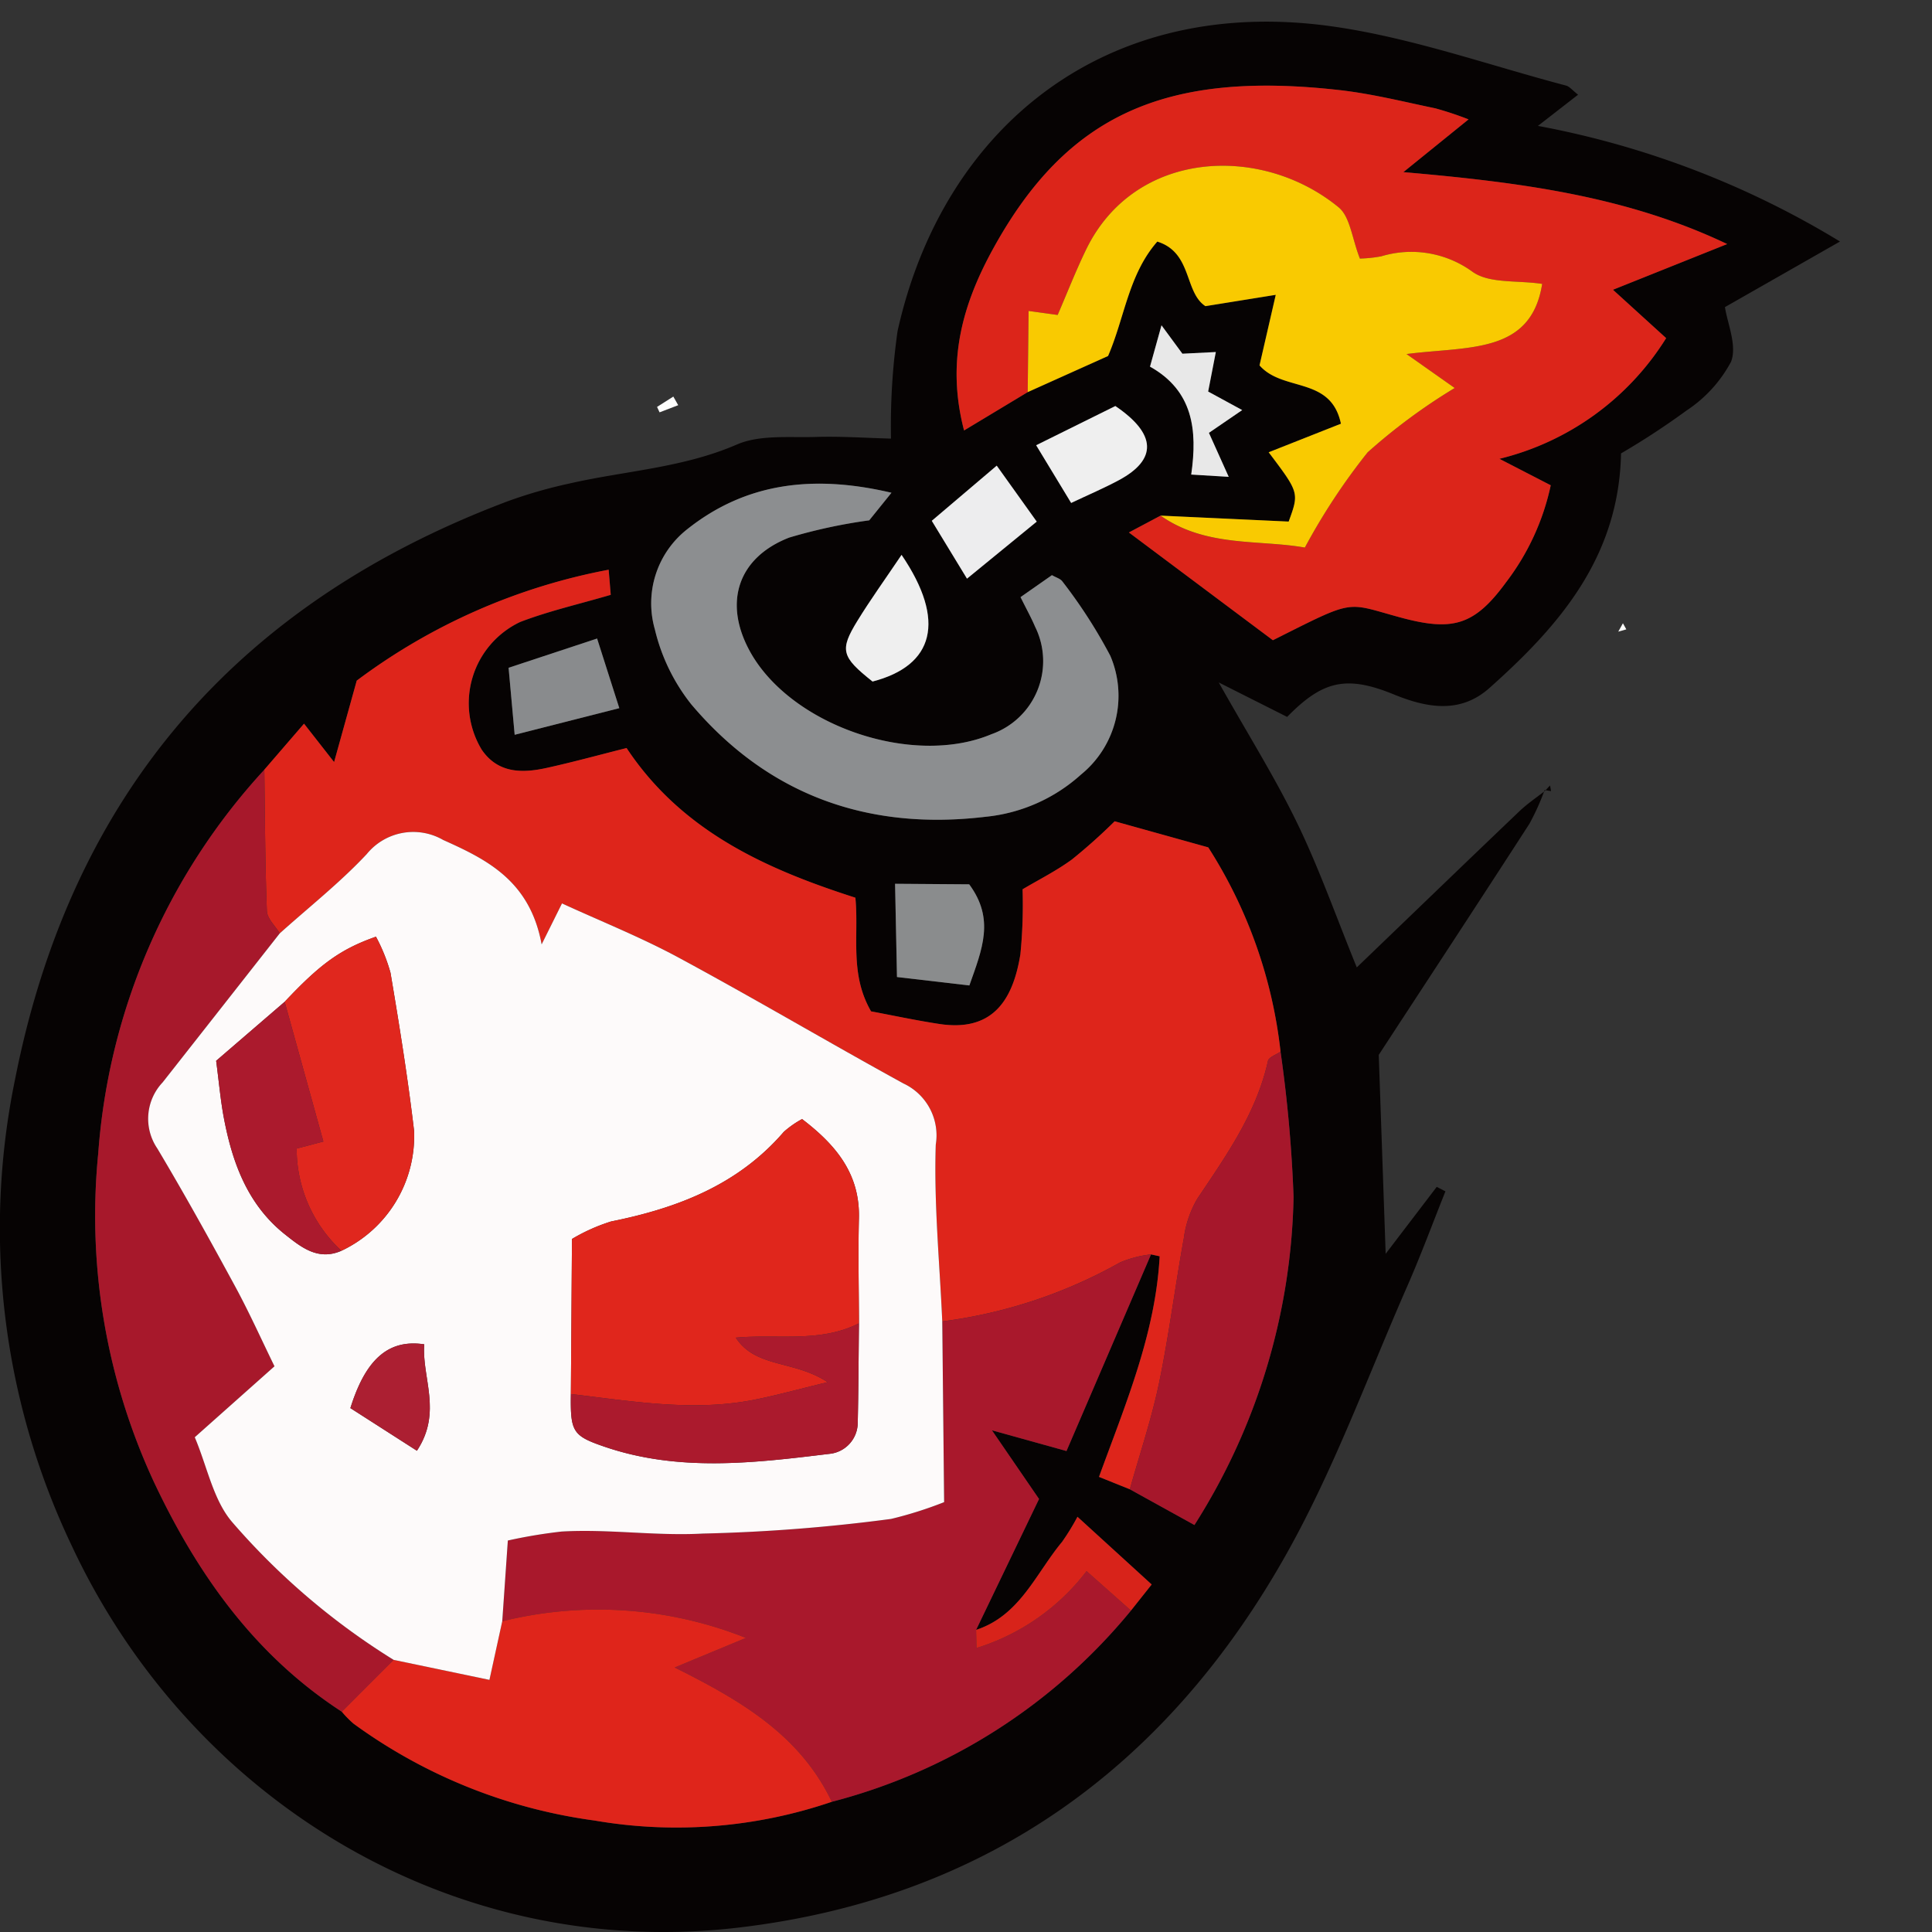 <svg id="Layer_1" data-name="Layer 1" xmlns="http://www.w3.org/2000/svg" viewBox="0 0 105 105"><rect x="0" y="0" width="105" height="105" fill="#333333" stroke="none"/><title>icon_filled</title><path d="M83.947,42.937a13.032,13.032,0,0,1-.828,1.836c-2.746,4.25-5.523,8.479-8.187,12.557.127,3.663.25,7.18.376,10.812.937-1.228,1.856-2.433,2.775-3.638l.473.243c-.689,1.72-1.33,3.461-2.074,5.157-2.127,4.844-3.947,9.865-6.518,14.464C63.456,96.006,53.61,103.156,40.193,104.754c-15.585,1.856-29.839-6.942-36.291-20.741A40.072,40.072,0,0,1,.822,58.642C3.886,43.158,12.894,32.782,27.589,27.244a25.809,25.809,0,0,1,3.317-.957c3.043-.7,6.188-.849,9.135-2.126,1.257-.545,2.85-.369,4.293-.414,1.369-.042,2.742.055,4.089.09a36.811,36.811,0,0,1,.357-5.838C51.236,6.922,60.112-.385,72.602,1.463c4.234.626,8.344,2.09,12.506,3.187.195.051.349.258.657.497L83.583,6.842A48.673,48.673,0,0,1,100,13.126l-6.252,3.564c.124.862.67,2.083.332,2.967A7.261,7.261,0,0,1,91.667,22.306a41.785,41.785,0,0,1-3.567,2.336c-.117,5.657-3.368,9.376-7.149,12.747-1.565,1.395-3.352,1.107-5.195.353-2.604-1.066-3.886-.734-5.803,1.22l-3.718-1.873c1.602,2.845,3.078,5.191,4.277,7.671,1.192,2.465,2.105,5.065,3.227,7.817,3.006-2.89,5.914-5.697,8.837-8.487.427-.408.926-.741,1.391-1.109ZM18.579,93.03a5.642,5.642,0,0,0,.637.648,28.74,28.74,0,0,0,13.094,5.263A26.178,26.178,0,0,0,45.207,97.923,31.123,31.123,0,0,0,61.467,87.528l1.124-1.415L58.557,82.434a12.602,12.602,0,0,1-.841,1.37c-1.427,1.717-2.283,3.997-4.668,4.777,1.143-2.378,2.286-4.755,3.42-7.114l-2.56-3.734,4.052,1.127c1.546-3.595,3.07-7.14,4.594-10.685l.002-0.0.469.102c-.226,4.206-1.864,8.051-3.297,11.989l1.676.674,3.512,1.941a34.435,34.435,0,0,0,5.387-17.828,74.645,74.645,0,0,0-.708-7.898A25.859,25.859,0,0,0,65.666,46.053L60.581,44.639a30.387,30.387,0,0,1-2.321,2.075c-.858.625-1.82,1.108-2.683,1.621a27.555,27.555,0,0,1-.119,3.529c-.424,2.641-1.615,4.216-4.416,3.789-1.275-.195-2.539-.467-3.7-.684-1.182-2.05-.652-4.089-.852-6.177-4.83-1.55-9.426-3.595-12.435-8.134-1.548.389-2.948.775-4.363,1.085-1.33.291-2.638.287-3.513-.999a4.886,4.886,0,0,1,2.093-6.938c1.562-.599,3.21-.971,4.922-1.475l-.113-1.364a33.041,33.041,0,0,0-13.691,6.027l-1.231,4.427-1.634-2.087-2.157,2.5A34.452,34.452,0,0,0,5.339,62.685a34.359,34.359,0,0,0,3.043,17.893C10.739,85.568,13.855,89.965,18.579,93.03ZM63.073,28.024l-1.72.914,7.825,5.856c4.524-2.266,3.905-2.06,6.907-1.244,2.838.772,4.032.468,5.762-1.9A13.223,13.223,0,0,0,84.279,26.374l-2.789-1.439a14.82,14.82,0,0,0,9.062-6.559L87.661,15.747l6.207-2.484c-5.498-2.618-11.308-3.362-17.598-3.909L79.812,6.489a18.026,18.026,0,0,0-1.803-.6c-1.727-.359-3.449-.792-5.196-.99-9.49-1.074-14.826,1.347-18.825,8.595-1.676,3.038-2.571,6.15-1.593,9.901l3.458-2.083L60.22,19.349c.897-2.068,1.11-4.435,2.676-6.218,1.91.597,1.456,2.748,2.616,3.509l3.822-.615L68.452,19.858c1.27,1.456,3.882.577,4.424,3.171L68.949,24.582c1.659,2.199,1.659,2.199,1.087,3.766ZM55.464,32.453c.323.653.582,1.115.787,1.601a4.212,4.212,0,0,1-2.375,5.852c-4.283,1.8-10.9-.472-13.12-4.504-1.449-2.633-.67-5.092,2.131-6.184a28.818,28.818,0,0,1,4.353-.938l1.209-1.499c-4.227-.994-7.916-.559-11.121,1.999a5.117,5.117,0,0,0-1.74,5.418A10.421,10.421,0,0,0,37.564,38.273c4.176,4.942,9.609,6.883,16.001,6.118a9.065,9.065,0,0,0,5.182-2.292,5.52,5.52,0,0,0,1.596-6.456,27.552,27.552,0,0,0-2.598-4.033c-.107-.159-.356-.223-.574-.351Zm-6.819,15.578.103,5.067,3.934.458c.7-1.981,1.39-3.603-.009-5.497Zm-21.004-11.74.33,3.642,5.687-1.447L32.451,34.703Zm21.358-6.137c-.903,1.341-1.69,2.432-2.392,3.574-.989,1.608-.878,1.965.815,3.311C50.762,36.174,51.435,33.743,48.998,30.155ZM58.215,27.335c.944-.448,1.792-.807,2.6-1.242,2.068-1.114,2.06-2.496-.198-4.026l-4.304,2.131Zm-5.66,4.114,3.79-3.1-2.175-3.042-3.53,2.998ZM66.078,19.132l-1.818.09L63.125,17.678l-.625,2.247c2.329,1.306,2.59,3.424,2.24,5.866l2.038.123-1.076-2.391,1.809-1.237-1.85-1.007Z" fill="#060303"/><path d="M36.859,22.021l-1.013.389-.137-.295.885-.562Z" fill="#fefefd"/><path d="M88.387,34.204l-.438.125.253-.456Q88.299,34.036,88.387,34.204Z" fill="#fefdfc"/><path d="M83.966,42.981l.275-.293.056.309-.35-.061Z" fill="#060303"/><path d="M61.404,80.939,59.729,80.265c1.433-3.937,3.071-7.783,3.297-11.989l-.469-.102-.002 0a5.928,5.928,0,0,0-1.688.44,26.616,26.616,0,0,1-9.656,3.2c-.142-3.203-.46-6.412-.353-9.607a3.111,3.111,0,0,0-1.757-3.325c-4.092-2.246-8.112-4.624-12.22-6.841-2.06-1.112-4.249-1.984-6.337-2.945l-1.106,2.226c-.636-3.454-2.966-4.605-5.351-5.674a3.259,3.259,0,0,0-4.154.767c-1.453,1.552-3.142,2.883-4.729,4.31-.244-.405-.683-.802-.699-1.215-.099-2.558-.103-5.12-.139-7.681l2.157-2.5,1.634,2.087,1.231-4.427a33.041,33.041,0,0,1,13.691-6.027l.113,1.364c-1.712.504-3.361.877-4.922,1.475a4.886,4.886,0,0,0-2.093,6.938c.875,1.285,2.183,1.29,3.513.999,1.416-.31,2.815-.696,4.363-1.085,3.009,4.539,7.606,6.585,12.435,8.134.2,2.088-.33,4.127.852,6.177,1.161.217,2.425.489,3.7.684,2.801.428,3.992-1.147,4.416-3.789a27.555,27.555,0,0,0,.119-3.529c.863-.513,1.826-.995,2.683-1.621a30.387,30.387,0,0,0,2.321-2.075L65.666,46.053a25.859,25.859,0,0,1,3.929,11.101c-.236.166-.637.296-.683.505-.629,2.839-2.266,5.139-3.842,7.49a5.748,5.748,0,0,0-.731,2.143c-.476,2.617-.806,5.262-1.346,7.865C62.587,77.11,61.943,79.013,61.404,80.939Z" fill="#de251b"/><path d="M55.853,21.311l-3.458,2.083c-.978-3.751-.083-6.863,1.593-9.901,3.999-7.248,9.335-9.67,18.825-8.595,1.747.198,3.47.631,5.196.99a18.026,18.026,0,0,1,1.803.6L76.27,9.355c6.29.547,12.1,1.29,17.598,3.909l-6.207,2.484,2.89,2.629a14.82,14.82,0,0,1-9.062,6.559L84.279,26.374a13.223,13.223,0,0,1-2.432,5.277c-1.73,2.368-2.923,2.672-5.762,1.9-3.002-.817-2.383-1.022-6.907,1.244l-7.825-5.856,1.72-.914c2.462,1.732,5.339,1.292,7.842,1.736a34.552,34.552,0,0,1,3.411-5.174A31.739,31.739,0,0,1,79.059,21.088l-2.618-1.845c3.347-.438,6.768.024,7.371-3.813-1.361-.204-2.878-.007-3.786-.659a5.65,5.65,0,0,0-4.959-.84,7.311,7.311,0,0,1-1.16.123c-.432-1.095-.526-2.268-1.158-2.787-4.193-3.443-11.075-3.156-13.723,2.298-.56,1.154-1.027,2.354-1.546,3.554l-1.579-.219Z" fill="#dc251a"/><path d="M51.212,71.815A26.616,26.616,0,0,0,60.867,68.615a5.928,5.928,0,0,1,1.688-.44c-1.524,3.545-3.048,7.09-4.594,10.685l-4.052-1.127,2.56,3.734c-1.134,2.359-2.277,4.736-3.42,7.114l.023.983a11.997,11.997,0,0,0,5.981-4.178l2.414,2.142A31.123,31.123,0,0,1,45.207,97.923c-1.709-3.569-4.817-5.448-8.542-7.298l3.873-1.608a21.708,21.708,0,0,0-13.242-.904l.306-4.39a27.815,27.815,0,0,1,2.923-.488c2.558-.149,5.105.251,7.681.11a93.51,93.51,0,0,0,10.224-.796,21.383,21.383,0,0,0,2.883-.912C51.277,78.207,51.245,75.011,51.212,71.815Z" fill="#a9182c"/><path d="M14.366,41.832c.036,2.561.04,5.122.139,7.681.016.413.455.81.699,1.215Q12.022,54.777,8.84,58.826a2.875,2.875,0,0,0-.286,3.594c1.466,2.46,2.856,4.967,4.223,7.485.778,1.433,1.446,2.926,2.143,4.35l-4.333,3.856c.681,1.612,1.005,3.421,2.039,4.618a38.111,38.111,0,0,0,8.771,7.482l-2.816,2.819c-4.724-3.065-7.841-7.462-10.198-12.453A34.359,34.359,0,0,1,5.339,62.685,34.452,34.452,0,0,1,14.366,41.832Z" fill="#a7182b"/><path d="M55.853,21.311l.049-4.412,1.579.219c.519-1.2.986-2.4,1.546-3.554,2.648-5.454,9.53-5.741,13.723-2.298.632.519.726,1.691,1.158,2.787a7.311,7.311,0,0,0,1.16-.123,5.65,5.65,0,0,1,4.959.84c.907.652,2.424.455,3.786.659-.604,3.837-4.024,3.376-7.371,3.813l2.618,1.845a31.739,31.739,0,0,0-4.733,3.498,34.552,34.552,0,0,0-3.411,5.174c-2.503-.444-5.38-.005-7.842-1.736l6.963.323c.572-1.568.572-1.568-1.087-3.766l3.927-1.552c-.543-2.594-3.154-1.715-4.424-3.171l.882-3.834-3.822.615c-1.16-.761-.706-2.912-2.616-3.509-1.565,1.784-1.779,4.15-2.676,6.218Z" fill="#f9ca01"/><path d="M18.579,93.03l2.816-2.819,5.205,1.087.696-3.185a21.708,21.708,0,0,1,13.242.904l-3.873,1.608c3.726,1.85,6.834,3.729,8.542,7.298a26.178,26.178,0,0,1-12.897,1.018,28.74,28.74,0,0,1-13.094-5.263A5.642,5.642,0,0,1,18.579,93.03Z" fill="#df251b"/><path d="M55.464,32.453l1.707-1.195c.217.128.466.192.574.351a27.552,27.552,0,0,1,2.598,4.033,5.52,5.52,0,0,1-1.596,6.456,9.065,9.065,0,0,1-5.182,2.292c-6.393.765-11.825-1.175-16.001-6.118a10.421,10.421,0,0,1-1.975-4.075,5.117,5.117,0,0,1,1.74-5.418c3.205-2.559,6.894-2.994,11.121-1.999l-1.209,1.499a28.818,28.818,0,0,0-4.353.938c-2.801,1.092-3.58,3.551-2.131,6.184,2.219,4.032,8.837,6.304,13.12,4.504a4.212,4.212,0,0,0,2.375-5.852C56.047,33.569,55.787,33.106,55.464,32.453Z" fill="#8c8e90"/><path d="M61.404,80.939c.538-1.925,1.183-3.828,1.588-5.781.541-2.602.87-5.248,1.346-7.865a5.748,5.748,0,0,1,.731-2.143c1.575-2.351,3.213-4.652,3.842-7.49.046-.208.447-.338.683-.505a74.645,74.645,0,0,1,.708,7.898,34.435,34.435,0,0,1-5.387,17.828Z" fill="#a6172b"/><path d="M48.645,48.032l4.029.029c1.399,1.893.709,3.515.009,5.497l-3.934-.458Z" fill="#8a8c8d"/><path d="M27.641,36.292l4.81-1.589,1.207,3.784-5.687,1.447Z" fill="#898b8d"/><path d="M48.998,30.155c2.437,3.588,1.764,6.019-1.577,6.885-1.693-1.347-1.804-1.703-.815-3.311C47.309,32.586,48.096,31.496,48.998,30.155Z" fill="#efefef"/><path d="M61.467,87.528l-2.414-2.142a11.997,11.997,0,0,1-5.981,4.178l-.023-.983c2.385-.781,3.24-3.061,4.668-4.777a12.602,12.602,0,0,0,.841-1.37l4.033,3.679Z" fill="#d8231a"/><path d="M58.215,27.335l-1.902-3.137L60.617,22.067c2.258,1.53,2.265,2.912.198,4.026C60.007,26.528,59.158,26.887,58.215,27.335Z" fill="#efefef"/><path d="M52.554,31.449l-1.914-3.144,3.53-2.998L56.344,28.349Z" fill="#ededee"/><path d="M66.078,19.132l-.417,2.148,1.85,1.007-1.809,1.237,1.076,2.391-2.038-.123c.351-2.442.09-4.56-2.24-5.866l.625-2.247,1.136,1.544Z" fill="#e8e8e8"/><path d="M62.557,68.174l.469.102Z" fill="#a9182c"/><path d="M27.296,88.113l-.696,3.185-5.205-1.087a38.112,38.112,0,0,1-8.771-7.482c-1.033-1.197-1.357-3.006-2.039-4.618l4.333-3.856c-.697-1.424-1.365-2.917-2.143-4.35-1.366-2.518-2.756-5.025-4.223-7.485a2.875,2.875,0,0,1,.286-3.594q3.185-4.048,6.365-8.099c1.587-1.427,3.276-2.757,4.729-4.31a3.259,3.259,0,0,1,4.154-.767c2.385,1.069,4.715,2.22,5.351,5.674l1.106-2.226c2.088.961,4.277,1.833,6.337,2.945,4.108,2.216,8.127,4.595,12.22,6.841a3.111,3.111,0,0,1,1.757,3.325c-.106,3.195.211,6.404.353,9.607.033,3.196.066,6.392.101,9.822a21.383,21.383,0,0,1-2.883.912,93.51,93.51,0,0,1-10.224.796c-2.576.141-5.123-.259-7.681-.11a27.815,27.815,0,0,0-2.923.488ZM18.557,67.977a6.899,6.899,0,0,0,3.948-6.518c-.339-2.875-.8-5.737-1.282-8.593a9.524,9.524,0,0,0-.79-1.958c-1.933.678-3.039,1.492-4.962,3.538l-3.723,3.207c.156,1.182.24,2.161.422,3.121.464,2.437,1.295,4.707,3.322,6.316C16.374,67.789,17.291,68.53,18.557,67.977Zm28.125,3.943c-.004-1.901-.049-3.804-.001-5.704.062-2.426-1.252-3.993-3.09-5.397a5.23,5.23,0,0,0-.994.695c-2.482,2.882-5.778,4.145-9.386,4.87a9.982,9.982,0,0,0-2.125.951l-.06,8.428c-.031,2.052.094,2.269,1.823,2.861,4.021,1.378,8.118.892,12.195.393a1.705,1.705,0,0,0,1.572-1.679C46.657,75.533,46.662,73.726,46.682,71.919ZM22.658,78.845c1.395-2.103.257-3.98.4-5.784-1.928-.29-3.179.785-4.016,3.467Z" fill="#fdfafa"/><path d="M31.026,75.763l.06-8.428a9.982,9.982,0,0,1,2.125-.951c3.608-.725,6.904-1.989,9.386-4.87a5.23,5.23,0,0,1,.994-.695c1.838,1.404,3.152,2.971,3.09,5.397-.048,1.9-.003,3.802.001,5.704-2.12,1.073-4.422.569-6.692.78,1.088,1.663,3.174,1.211,4.987,2.419-1.558.377-2.763.712-3.986.955C37.65,76.735,34.34,76.149,31.026,75.763Z" fill="#e0261c"/><path d="M15.47,54.445c1.923-2.046,3.029-2.86,4.962-3.538a9.524,9.524,0,0,1,.79,1.958c.482,2.855.943,5.718,1.282,8.593a6.899,6.899,0,0,1-3.948,6.518,7.551,7.551,0,0,1-2.434-5.554l1.452-.383Z" fill="#e0271e"/><path d="M31.026,75.763c3.313.386,6.624.972,9.965.31,1.223-.242,2.428-.578,3.986-.955-1.813-1.208-3.899-.756-4.987-2.419,2.27-.211,4.572.293,6.692-.78-.02,1.806-.026,3.613-.066,5.419a1.705,1.705,0,0,1-1.572,1.679c-4.077.498-8.174.985-12.195-.393C31.121,78.031,30.995,77.815,31.026,75.763Z" fill="#ab1a2d"/><path d="M15.47,54.445l2.105,7.594-1.452.383a7.551,7.551,0,0,0,2.434,5.554c-1.267.554-2.184-.187-3.066-.888-2.027-1.609-2.858-3.878-3.322-6.316-.183-.96-.266-1.939-.422-3.121Z" fill="#ab1a2d"/><path d="M22.658,78.845,19.042,76.527c.836-2.682,2.088-3.756,4.016-3.467C22.915,74.865,24.054,76.741,22.658,78.845Z" fill="#ac1f32"/></svg>